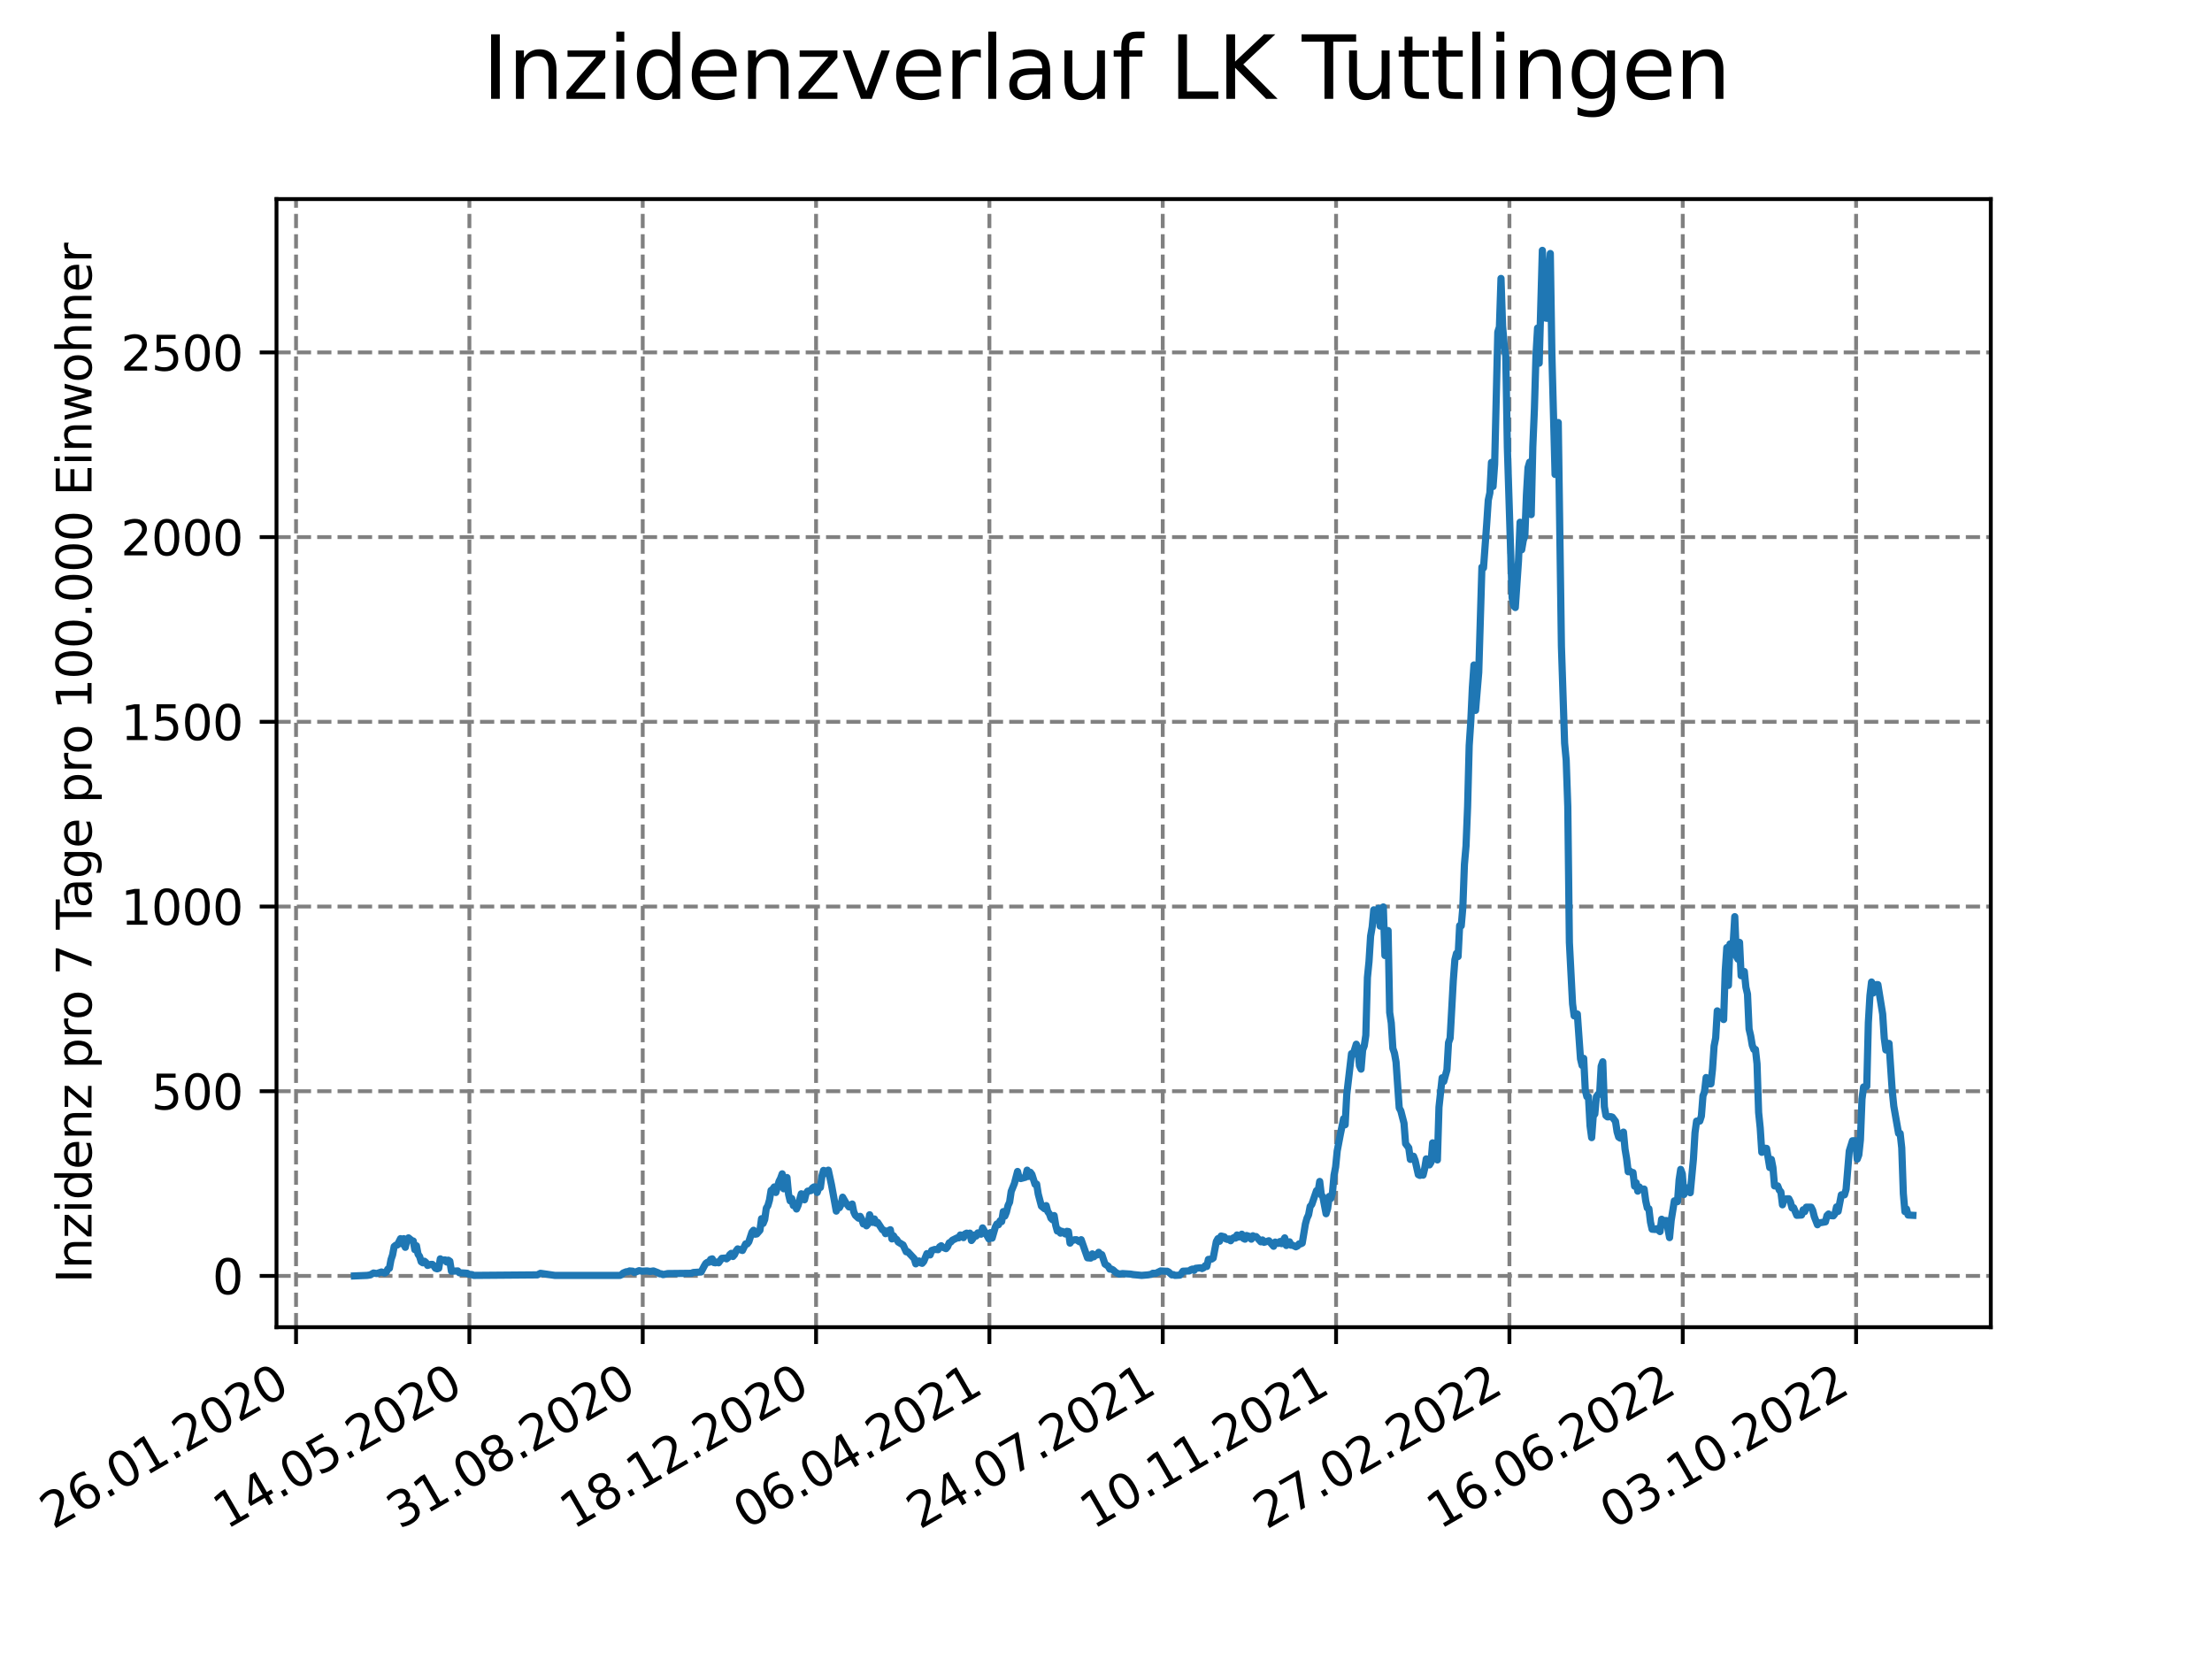 <?xml version="1.0" encoding="utf-8" standalone="no"?>
<!DOCTYPE svg PUBLIC "-//W3C//DTD SVG 1.1//EN"
  "http://www.w3.org/Graphics/SVG/1.1/DTD/svg11.dtd">
<svg xmlns:xlink="http://www.w3.org/1999/xlink" width="460.8pt" height="345.6pt" viewBox="0 0 460.8 345.6" xmlns="http://www.w3.org/2000/svg" version="1.1">
 <defs>
  <style type="text/css">*{stroke-linejoin: round; stroke-linecap: butt}</style>
 </defs>
 <g id="figure_1">
  <g id="patch_1">
   <path d="M 0 345.6 
L 460.8 345.6 
L 460.8 0 
L 0 0 
z
" style="fill: #ffffff"/>
  </g>
  <g id="axes_1">
   <g id="patch_2">
    <path d="M 57.6 276.48 
L 414.72 276.48 
L 414.72 41.472 
L 57.6 41.472 
z
" style="fill: #ffffff"/>
   </g>
   <g id="matplotlib.axis_1">
    <g id="xtick_1">
     <g id="line2d_1">
      <path d="M 61.672 276.48 
L 61.672 41.472 
" clip-path="url(#p10ab2c1f6d)" style="fill: none; stroke-dasharray: 2.96,1.28; stroke-dashoffset: 0; stroke: #808080; stroke-width: 0.8"/>
     </g>
     <g id="line2d_2">
      <defs>
       <path id="m0f727d45f8" d="M 0 0 
L 0 3.5 
" style="stroke: #000000; stroke-width: 0.8"/>
      </defs>
      <g>
       <use xlink:href="#m0f727d45f8" x="61.672" y="276.48" style="stroke: #000000; stroke-width: 0.8"/>
      </g>
     </g>
     <g id="text_1">
      <!-- 26.01.2020 -->
      <g transform="translate(11.047 318.689) rotate(-30) scale(0.1 -0.1)">
       <defs>
        <path id="DejaVuSans-32" d="M 1228 531 
L 3431 531 
L 3431 0 
L 469 0 
L 469 531 
Q 828 903 1448 1529 
Q 2069 2156 2228 2338 
Q 2531 2678 2651 2914 
Q 2772 3150 2772 3378 
Q 2772 3750 2511 3984 
Q 2250 4219 1831 4219 
Q 1534 4219 1204 4116 
Q 875 4013 500 3803 
L 500 4441 
Q 881 4594 1212 4672 
Q 1544 4750 1819 4750 
Q 2544 4750 2975 4387 
Q 3406 4025 3406 3419 
Q 3406 3131 3298 2873 
Q 3191 2616 2906 2266 
Q 2828 2175 2409 1742 
Q 1991 1309 1228 531 
z
" transform="scale(0.016)"/>
        <path id="DejaVuSans-36" d="M 2113 2584 
Q 1688 2584 1439 2293 
Q 1191 2003 1191 1497 
Q 1191 994 1439 701 
Q 1688 409 2113 409 
Q 2538 409 2786 701 
Q 3034 994 3034 1497 
Q 3034 2003 2786 2293 
Q 2538 2584 2113 2584 
z
M 3366 4563 
L 3366 3988 
Q 3128 4100 2886 4159 
Q 2644 4219 2406 4219 
Q 1781 4219 1451 3797 
Q 1122 3375 1075 2522 
Q 1259 2794 1537 2939 
Q 1816 3084 2150 3084 
Q 2853 3084 3261 2657 
Q 3669 2231 3669 1497 
Q 3669 778 3244 343 
Q 2819 -91 2113 -91 
Q 1303 -91 875 529 
Q 447 1150 447 2328 
Q 447 3434 972 4092 
Q 1497 4750 2381 4750 
Q 2619 4750 2861 4703 
Q 3103 4656 3366 4563 
z
" transform="scale(0.016)"/>
        <path id="DejaVuSans-2e" d="M 684 794 
L 1344 794 
L 1344 0 
L 684 0 
L 684 794 
z
" transform="scale(0.016)"/>
        <path id="DejaVuSans-30" d="M 2034 4250 
Q 1547 4250 1301 3770 
Q 1056 3291 1056 2328 
Q 1056 1369 1301 889 
Q 1547 409 2034 409 
Q 2525 409 2770 889 
Q 3016 1369 3016 2328 
Q 3016 3291 2770 3770 
Q 2525 4250 2034 4250 
z
M 2034 4750 
Q 2819 4750 3233 4129 
Q 3647 3509 3647 2328 
Q 3647 1150 3233 529 
Q 2819 -91 2034 -91 
Q 1250 -91 836 529 
Q 422 1150 422 2328 
Q 422 3509 836 4129 
Q 1250 4750 2034 4750 
z
" transform="scale(0.016)"/>
        <path id="DejaVuSans-31" d="M 794 531 
L 1825 531 
L 1825 4091 
L 703 3866 
L 703 4441 
L 1819 4666 
L 2450 4666 
L 2450 531 
L 3481 531 
L 3481 0 
L 794 0 
L 794 531 
z
" transform="scale(0.016)"/>
       </defs>
       <use xlink:href="#DejaVuSans-32"/>
       <use xlink:href="#DejaVuSans-36" x="63.623"/>
       <use xlink:href="#DejaVuSans-2e" x="127.246"/>
       <use xlink:href="#DejaVuSans-30" x="159.033"/>
       <use xlink:href="#DejaVuSans-31" x="222.656"/>
       <use xlink:href="#DejaVuSans-2e" x="286.279"/>
       <use xlink:href="#DejaVuSans-32" x="318.066"/>
       <use xlink:href="#DejaVuSans-30" x="381.689"/>
       <use xlink:href="#DejaVuSans-32" x="445.312"/>
       <use xlink:href="#DejaVuSans-30" x="508.936"/>
      </g>
     </g>
    </g>
    <g id="xtick_2">
     <g id="line2d_3">
      <path d="M 97.782 276.48 
L 97.782 41.472 
" clip-path="url(#p10ab2c1f6d)" style="fill: none; stroke-dasharray: 2.96,1.28; stroke-dashoffset: 0; stroke: #808080; stroke-width: 0.8"/>
     </g>
     <g id="line2d_4">
      <g>
       <use xlink:href="#m0f727d45f8" x="97.782" y="276.48" style="stroke: #000000; stroke-width: 0.8"/>
      </g>
     </g>
     <g id="text_2">
      <!-- 14.05.2020 -->
      <g transform="translate(47.156 318.689) rotate(-30) scale(0.1 -0.1)">
       <defs>
        <path id="DejaVuSans-34" d="M 2419 4116 
L 825 1625 
L 2419 1625 
L 2419 4116 
z
M 2253 4666 
L 3047 4666 
L 3047 1625 
L 3713 1625 
L 3713 1100 
L 3047 1100 
L 3047 0 
L 2419 0 
L 2419 1100 
L 313 1100 
L 313 1709 
L 2253 4666 
z
" transform="scale(0.016)"/>
        <path id="DejaVuSans-35" d="M 691 4666 
L 3169 4666 
L 3169 4134 
L 1269 4134 
L 1269 2991 
Q 1406 3038 1543 3061 
Q 1681 3084 1819 3084 
Q 2600 3084 3056 2656 
Q 3513 2228 3513 1497 
Q 3513 744 3044 326 
Q 2575 -91 1722 -91 
Q 1428 -91 1123 -41 
Q 819 9 494 109 
L 494 744 
Q 775 591 1075 516 
Q 1375 441 1709 441 
Q 2250 441 2565 725 
Q 2881 1009 2881 1497 
Q 2881 1984 2565 2268 
Q 2250 2553 1709 2553 
Q 1456 2553 1204 2497 
Q 953 2441 691 2322 
L 691 4666 
z
" transform="scale(0.016)"/>
       </defs>
       <use xlink:href="#DejaVuSans-31"/>
       <use xlink:href="#DejaVuSans-34" x="63.623"/>
       <use xlink:href="#DejaVuSans-2e" x="127.246"/>
       <use xlink:href="#DejaVuSans-30" x="159.033"/>
       <use xlink:href="#DejaVuSans-35" x="222.656"/>
       <use xlink:href="#DejaVuSans-2e" x="286.279"/>
       <use xlink:href="#DejaVuSans-32" x="318.066"/>
       <use xlink:href="#DejaVuSans-30" x="381.689"/>
       <use xlink:href="#DejaVuSans-32" x="445.312"/>
       <use xlink:href="#DejaVuSans-30" x="508.936"/>
      </g>
     </g>
    </g>
    <g id="xtick_3">
     <g id="line2d_5">
      <path d="M 133.891 276.48 
L 133.891 41.472 
" clip-path="url(#p10ab2c1f6d)" style="fill: none; stroke-dasharray: 2.96,1.28; stroke-dashoffset: 0; stroke: #808080; stroke-width: 0.8"/>
     </g>
     <g id="line2d_6">
      <g>
       <use xlink:href="#m0f727d45f8" x="133.891" y="276.48" style="stroke: #000000; stroke-width: 0.8"/>
      </g>
     </g>
     <g id="text_3">
      <!-- 31.08.2020 -->
      <g transform="translate(83.266 318.689) rotate(-30) scale(0.1 -0.1)">
       <defs>
        <path id="DejaVuSans-33" d="M 2597 2516 
Q 3050 2419 3304 2112 
Q 3559 1806 3559 1356 
Q 3559 666 3084 287 
Q 2609 -91 1734 -91 
Q 1441 -91 1130 -33 
Q 819 25 488 141 
L 488 750 
Q 750 597 1062 519 
Q 1375 441 1716 441 
Q 2309 441 2620 675 
Q 2931 909 2931 1356 
Q 2931 1769 2642 2001 
Q 2353 2234 1838 2234 
L 1294 2234 
L 1294 2753 
L 1863 2753 
Q 2328 2753 2575 2939 
Q 2822 3125 2822 3475 
Q 2822 3834 2567 4026 
Q 2313 4219 1838 4219 
Q 1578 4219 1281 4162 
Q 984 4106 628 3988 
L 628 4550 
Q 988 4650 1302 4700 
Q 1616 4750 1894 4750 
Q 2613 4750 3031 4423 
Q 3450 4097 3450 3541 
Q 3450 3153 3228 2886 
Q 3006 2619 2597 2516 
z
" transform="scale(0.016)"/>
        <path id="DejaVuSans-38" d="M 2034 2216 
Q 1584 2216 1326 1975 
Q 1069 1734 1069 1313 
Q 1069 891 1326 650 
Q 1584 409 2034 409 
Q 2484 409 2743 651 
Q 3003 894 3003 1313 
Q 3003 1734 2745 1975 
Q 2488 2216 2034 2216 
z
M 1403 2484 
Q 997 2584 770 2862 
Q 544 3141 544 3541 
Q 544 4100 942 4425 
Q 1341 4750 2034 4750 
Q 2731 4750 3128 4425 
Q 3525 4100 3525 3541 
Q 3525 3141 3298 2862 
Q 3072 2584 2669 2484 
Q 3125 2378 3379 2068 
Q 3634 1759 3634 1313 
Q 3634 634 3220 271 
Q 2806 -91 2034 -91 
Q 1263 -91 848 271 
Q 434 634 434 1313 
Q 434 1759 690 2068 
Q 947 2378 1403 2484 
z
M 1172 3481 
Q 1172 3119 1398 2916 
Q 1625 2713 2034 2713 
Q 2441 2713 2670 2916 
Q 2900 3119 2900 3481 
Q 2900 3844 2670 4047 
Q 2441 4250 2034 4250 
Q 1625 4250 1398 4047 
Q 1172 3844 1172 3481 
z
" transform="scale(0.016)"/>
       </defs>
       <use xlink:href="#DejaVuSans-33"/>
       <use xlink:href="#DejaVuSans-31" x="63.623"/>
       <use xlink:href="#DejaVuSans-2e" x="127.246"/>
       <use xlink:href="#DejaVuSans-30" x="159.033"/>
       <use xlink:href="#DejaVuSans-38" x="222.656"/>
       <use xlink:href="#DejaVuSans-2e" x="286.279"/>
       <use xlink:href="#DejaVuSans-32" x="318.066"/>
       <use xlink:href="#DejaVuSans-30" x="381.689"/>
       <use xlink:href="#DejaVuSans-32" x="445.312"/>
       <use xlink:href="#DejaVuSans-30" x="508.936"/>
      </g>
     </g>
    </g>
    <g id="xtick_4">
     <g id="line2d_7">
      <path d="M 170.001 276.48 
L 170.001 41.472 
" clip-path="url(#p10ab2c1f6d)" style="fill: none; stroke-dasharray: 2.96,1.28; stroke-dashoffset: 0; stroke: #808080; stroke-width: 0.8"/>
     </g>
     <g id="line2d_8">
      <g>
       <use xlink:href="#m0f727d45f8" x="170.001" y="276.48" style="stroke: #000000; stroke-width: 0.8"/>
      </g>
     </g>
     <g id="text_4">
      <!-- 18.12.2020 -->
      <g transform="translate(119.375 318.689) rotate(-30) scale(0.1 -0.1)">
       <use xlink:href="#DejaVuSans-31"/>
       <use xlink:href="#DejaVuSans-38" x="63.623"/>
       <use xlink:href="#DejaVuSans-2e" x="127.246"/>
       <use xlink:href="#DejaVuSans-31" x="159.033"/>
       <use xlink:href="#DejaVuSans-32" x="222.656"/>
       <use xlink:href="#DejaVuSans-2e" x="286.279"/>
       <use xlink:href="#DejaVuSans-32" x="318.066"/>
       <use xlink:href="#DejaVuSans-30" x="381.689"/>
       <use xlink:href="#DejaVuSans-32" x="445.312"/>
       <use xlink:href="#DejaVuSans-30" x="508.936"/>
      </g>
     </g>
    </g>
    <g id="xtick_5">
     <g id="line2d_9">
      <path d="M 206.11 276.48 
L 206.11 41.472 
" clip-path="url(#p10ab2c1f6d)" style="fill: none; stroke-dasharray: 2.96,1.28; stroke-dashoffset: 0; stroke: #808080; stroke-width: 0.8"/>
     </g>
     <g id="line2d_10">
      <g>
       <use xlink:href="#m0f727d45f8" x="206.11" y="276.48" style="stroke: #000000; stroke-width: 0.8"/>
      </g>
     </g>
     <g id="text_5">
      <!-- 06.04.2021 -->
      <g transform="translate(155.485 318.689) rotate(-30) scale(0.1 -0.1)">
       <use xlink:href="#DejaVuSans-30"/>
       <use xlink:href="#DejaVuSans-36" x="63.623"/>
       <use xlink:href="#DejaVuSans-2e" x="127.246"/>
       <use xlink:href="#DejaVuSans-30" x="159.033"/>
       <use xlink:href="#DejaVuSans-34" x="222.656"/>
       <use xlink:href="#DejaVuSans-2e" x="286.279"/>
       <use xlink:href="#DejaVuSans-32" x="318.066"/>
       <use xlink:href="#DejaVuSans-30" x="381.689"/>
       <use xlink:href="#DejaVuSans-32" x="445.312"/>
       <use xlink:href="#DejaVuSans-31" x="508.936"/>
      </g>
     </g>
    </g>
    <g id="xtick_6">
     <g id="line2d_11">
      <path d="M 242.22 276.48 
L 242.22 41.472 
" clip-path="url(#p10ab2c1f6d)" style="fill: none; stroke-dasharray: 2.96,1.28; stroke-dashoffset: 0; stroke: #808080; stroke-width: 0.8"/>
     </g>
     <g id="line2d_12">
      <g>
       <use xlink:href="#m0f727d45f8" x="242.22" y="276.48" style="stroke: #000000; stroke-width: 0.8"/>
      </g>
     </g>
     <g id="text_6">
      <!-- 24.07.2021 -->
      <g transform="translate(191.594 318.689) rotate(-30) scale(0.1 -0.1)">
       <defs>
        <path id="DejaVuSans-37" d="M 525 4666 
L 3525 4666 
L 3525 4397 
L 1831 0 
L 1172 0 
L 2766 4134 
L 525 4134 
L 525 4666 
z
" transform="scale(0.016)"/>
       </defs>
       <use xlink:href="#DejaVuSans-32"/>
       <use xlink:href="#DejaVuSans-34" x="63.623"/>
       <use xlink:href="#DejaVuSans-2e" x="127.246"/>
       <use xlink:href="#DejaVuSans-30" x="159.033"/>
       <use xlink:href="#DejaVuSans-37" x="222.656"/>
       <use xlink:href="#DejaVuSans-2e" x="286.279"/>
       <use xlink:href="#DejaVuSans-32" x="318.066"/>
       <use xlink:href="#DejaVuSans-30" x="381.689"/>
       <use xlink:href="#DejaVuSans-32" x="445.312"/>
       <use xlink:href="#DejaVuSans-31" x="508.936"/>
      </g>
     </g>
    </g>
    <g id="xtick_7">
     <g id="line2d_13">
      <path d="M 278.329 276.48 
L 278.329 41.472 
" clip-path="url(#p10ab2c1f6d)" style="fill: none; stroke-dasharray: 2.96,1.28; stroke-dashoffset: 0; stroke: #808080; stroke-width: 0.8"/>
     </g>
     <g id="line2d_14">
      <g>
       <use xlink:href="#m0f727d45f8" x="278.329" y="276.48" style="stroke: #000000; stroke-width: 0.8"/>
      </g>
     </g>
     <g id="text_7">
      <!-- 10.11.2021 -->
      <g transform="translate(227.704 318.689) rotate(-30) scale(0.1 -0.1)">
       <use xlink:href="#DejaVuSans-31"/>
       <use xlink:href="#DejaVuSans-30" x="63.623"/>
       <use xlink:href="#DejaVuSans-2e" x="127.246"/>
       <use xlink:href="#DejaVuSans-31" x="159.033"/>
       <use xlink:href="#DejaVuSans-31" x="222.656"/>
       <use xlink:href="#DejaVuSans-2e" x="286.279"/>
       <use xlink:href="#DejaVuSans-32" x="318.066"/>
       <use xlink:href="#DejaVuSans-30" x="381.689"/>
       <use xlink:href="#DejaVuSans-32" x="445.312"/>
       <use xlink:href="#DejaVuSans-31" x="508.936"/>
      </g>
     </g>
    </g>
    <g id="xtick_8">
     <g id="line2d_15">
      <path d="M 314.439 276.48 
L 314.439 41.472 
" clip-path="url(#p10ab2c1f6d)" style="fill: none; stroke-dasharray: 2.96,1.28; stroke-dashoffset: 0; stroke: #808080; stroke-width: 0.8"/>
     </g>
     <g id="line2d_16">
      <g>
       <use xlink:href="#m0f727d45f8" x="314.439" y="276.48" style="stroke: #000000; stroke-width: 0.8"/>
      </g>
     </g>
     <g id="text_8">
      <!-- 27.02.2022 -->
      <g transform="translate(263.814 318.689) rotate(-30) scale(0.1 -0.1)">
       <use xlink:href="#DejaVuSans-32"/>
       <use xlink:href="#DejaVuSans-37" x="63.623"/>
       <use xlink:href="#DejaVuSans-2e" x="127.246"/>
       <use xlink:href="#DejaVuSans-30" x="159.033"/>
       <use xlink:href="#DejaVuSans-32" x="222.656"/>
       <use xlink:href="#DejaVuSans-2e" x="286.279"/>
       <use xlink:href="#DejaVuSans-32" x="318.066"/>
       <use xlink:href="#DejaVuSans-30" x="381.689"/>
       <use xlink:href="#DejaVuSans-32" x="445.312"/>
       <use xlink:href="#DejaVuSans-32" x="508.936"/>
      </g>
     </g>
    </g>
    <g id="xtick_9">
     <g id="line2d_17">
      <path d="M 350.548 276.48 
L 350.548 41.472 
" clip-path="url(#p10ab2c1f6d)" style="fill: none; stroke-dasharray: 2.96,1.28; stroke-dashoffset: 0; stroke: #808080; stroke-width: 0.8"/>
     </g>
     <g id="line2d_18">
      <g>
       <use xlink:href="#m0f727d45f8" x="350.548" y="276.48" style="stroke: #000000; stroke-width: 0.8"/>
      </g>
     </g>
     <g id="text_9">
      <!-- 16.06.2022 -->
      <g transform="translate(299.923 318.689) rotate(-30) scale(0.1 -0.1)">
       <use xlink:href="#DejaVuSans-31"/>
       <use xlink:href="#DejaVuSans-36" x="63.623"/>
       <use xlink:href="#DejaVuSans-2e" x="127.246"/>
       <use xlink:href="#DejaVuSans-30" x="159.033"/>
       <use xlink:href="#DejaVuSans-36" x="222.656"/>
       <use xlink:href="#DejaVuSans-2e" x="286.279"/>
       <use xlink:href="#DejaVuSans-32" x="318.066"/>
       <use xlink:href="#DejaVuSans-30" x="381.689"/>
       <use xlink:href="#DejaVuSans-32" x="445.312"/>
       <use xlink:href="#DejaVuSans-32" x="508.936"/>
      </g>
     </g>
    </g>
    <g id="xtick_10">
     <g id="line2d_19">
      <path d="M 386.658 276.48 
L 386.658 41.472 
" clip-path="url(#p10ab2c1f6d)" style="fill: none; stroke-dasharray: 2.96,1.28; stroke-dashoffset: 0; stroke: #808080; stroke-width: 0.8"/>
     </g>
     <g id="line2d_20">
      <g>
       <use xlink:href="#m0f727d45f8" x="386.658" y="276.48" style="stroke: #000000; stroke-width: 0.8"/>
      </g>
     </g>
     <g id="text_10">
      <!-- 03.10.2022 -->
      <g transform="translate(336.033 318.689) rotate(-30) scale(0.1 -0.1)">
       <use xlink:href="#DejaVuSans-30"/>
       <use xlink:href="#DejaVuSans-33" x="63.623"/>
       <use xlink:href="#DejaVuSans-2e" x="127.246"/>
       <use xlink:href="#DejaVuSans-31" x="159.033"/>
       <use xlink:href="#DejaVuSans-30" x="222.656"/>
       <use xlink:href="#DejaVuSans-2e" x="286.279"/>
       <use xlink:href="#DejaVuSans-32" x="318.066"/>
       <use xlink:href="#DejaVuSans-30" x="381.689"/>
       <use xlink:href="#DejaVuSans-32" x="445.312"/>
       <use xlink:href="#DejaVuSans-32" x="508.936"/>
      </g>
     </g>
    </g>
   </g>
   <g id="matplotlib.axis_2">
    <g id="ytick_1">
     <g id="line2d_21">
      <path d="M 57.6 265.798 
L 414.72 265.798 
" clip-path="url(#p10ab2c1f6d)" style="fill: none; stroke-dasharray: 2.96,1.28; stroke-dashoffset: 0; stroke: #808080; stroke-width: 0.8"/>
     </g>
     <g id="line2d_22">
      <defs>
       <path id="mab1fd9171f" d="M 0 0 
L -3.5 0 
" style="stroke: #000000; stroke-width: 0.8"/>
      </defs>
      <g>
       <use xlink:href="#mab1fd9171f" x="57.6" y="265.798" style="stroke: #000000; stroke-width: 0.8"/>
      </g>
     </g>
     <g id="text_11">
      <!-- 0 -->
      <g transform="translate(44.237 269.597) scale(0.1 -0.1)">
       <use xlink:href="#DejaVuSans-30"/>
      </g>
     </g>
    </g>
    <g id="ytick_2">
     <g id="line2d_23">
      <path d="M 57.6 227.321 
L 414.72 227.321 
" clip-path="url(#p10ab2c1f6d)" style="fill: none; stroke-dasharray: 2.96,1.28; stroke-dashoffset: 0; stroke: #808080; stroke-width: 0.8"/>
     </g>
     <g id="line2d_24">
      <g>
       <use xlink:href="#mab1fd9171f" x="57.6" y="227.321" style="stroke: #000000; stroke-width: 0.8"/>
      </g>
     </g>
     <g id="text_12">
      <!-- 500 -->
      <g transform="translate(31.512 231.12) scale(0.1 -0.1)">
       <use xlink:href="#DejaVuSans-35"/>
       <use xlink:href="#DejaVuSans-30" x="63.623"/>
       <use xlink:href="#DejaVuSans-30" x="127.246"/>
      </g>
     </g>
    </g>
    <g id="ytick_3">
     <g id="line2d_25">
      <path d="M 57.6 188.843 
L 414.72 188.843 
" clip-path="url(#p10ab2c1f6d)" style="fill: none; stroke-dasharray: 2.96,1.28; stroke-dashoffset: 0; stroke: #808080; stroke-width: 0.8"/>
     </g>
     <g id="line2d_26">
      <g>
       <use xlink:href="#mab1fd9171f" x="57.6" y="188.843" style="stroke: #000000; stroke-width: 0.8"/>
      </g>
     </g>
     <g id="text_13">
      <!-- 1000 -->
      <g transform="translate(25.15 192.643) scale(0.1 -0.1)">
       <use xlink:href="#DejaVuSans-31"/>
       <use xlink:href="#DejaVuSans-30" x="63.623"/>
       <use xlink:href="#DejaVuSans-30" x="127.246"/>
       <use xlink:href="#DejaVuSans-30" x="190.869"/>
      </g>
     </g>
    </g>
    <g id="ytick_4">
     <g id="line2d_27">
      <path d="M 57.6 150.366 
L 414.72 150.366 
" clip-path="url(#p10ab2c1f6d)" style="fill: none; stroke-dasharray: 2.96,1.28; stroke-dashoffset: 0; stroke: #808080; stroke-width: 0.8"/>
     </g>
     <g id="line2d_28">
      <g>
       <use xlink:href="#mab1fd9171f" x="57.6" y="150.366" style="stroke: #000000; stroke-width: 0.8"/>
      </g>
     </g>
     <g id="text_14">
      <!-- 1500 -->
      <g transform="translate(25.15 154.166) scale(0.1 -0.1)">
       <use xlink:href="#DejaVuSans-31"/>
       <use xlink:href="#DejaVuSans-35" x="63.623"/>
       <use xlink:href="#DejaVuSans-30" x="127.246"/>
       <use xlink:href="#DejaVuSans-30" x="190.869"/>
      </g>
     </g>
    </g>
    <g id="ytick_5">
     <g id="line2d_29">
      <path d="M 57.6 111.889 
L 414.72 111.889 
" clip-path="url(#p10ab2c1f6d)" style="fill: none; stroke-dasharray: 2.96,1.28; stroke-dashoffset: 0; stroke: #808080; stroke-width: 0.8"/>
     </g>
     <g id="line2d_30">
      <g>
       <use xlink:href="#mab1fd9171f" x="57.6" y="111.889" style="stroke: #000000; stroke-width: 0.8"/>
      </g>
     </g>
     <g id="text_15">
      <!-- 2000 -->
      <g transform="translate(25.15 115.688) scale(0.1 -0.1)">
       <use xlink:href="#DejaVuSans-32"/>
       <use xlink:href="#DejaVuSans-30" x="63.623"/>
       <use xlink:href="#DejaVuSans-30" x="127.246"/>
       <use xlink:href="#DejaVuSans-30" x="190.869"/>
      </g>
     </g>
    </g>
    <g id="ytick_6">
     <g id="line2d_31">
      <path d="M 57.6 73.412 
L 414.72 73.412 
" clip-path="url(#p10ab2c1f6d)" style="fill: none; stroke-dasharray: 2.96,1.28; stroke-dashoffset: 0; stroke: #808080; stroke-width: 0.8"/>
     </g>
     <g id="line2d_32">
      <g>
       <use xlink:href="#mab1fd9171f" x="57.6" y="73.412" style="stroke: #000000; stroke-width: 0.8"/>
      </g>
     </g>
     <g id="text_16">
      <!-- 2500 -->
      <g transform="translate(25.15 77.211) scale(0.1 -0.1)">
       <use xlink:href="#DejaVuSans-32"/>
       <use xlink:href="#DejaVuSans-35" x="63.623"/>
       <use xlink:href="#DejaVuSans-30" x="127.246"/>
       <use xlink:href="#DejaVuSans-30" x="190.869"/>
      </g>
     </g>
    </g>
    <g id="text_17">
     <!-- Inzidenz pro 7 Tage pro 100.000 Einwohner -->
     <g transform="translate(19.07 267.301) rotate(-90) scale(0.1 -0.1)">
      <defs>
       <path id="DejaVuSans-49" d="M 628 4666 
L 1259 4666 
L 1259 0 
L 628 0 
L 628 4666 
z
" transform="scale(0.016)"/>
       <path id="DejaVuSans-6e" d="M 3513 2113 
L 3513 0 
L 2938 0 
L 2938 2094 
Q 2938 2591 2744 2837 
Q 2550 3084 2163 3084 
Q 1697 3084 1428 2787 
Q 1159 2491 1159 1978 
L 1159 0 
L 581 0 
L 581 3500 
L 1159 3500 
L 1159 2956 
Q 1366 3272 1645 3428 
Q 1925 3584 2291 3584 
Q 2894 3584 3203 3211 
Q 3513 2838 3513 2113 
z
" transform="scale(0.016)"/>
       <path id="DejaVuSans-7a" d="M 353 3500 
L 3084 3500 
L 3084 2975 
L 922 459 
L 3084 459 
L 3084 0 
L 275 0 
L 275 525 
L 2438 3041 
L 353 3041 
L 353 3500 
z
" transform="scale(0.016)"/>
       <path id="DejaVuSans-69" d="M 603 3500 
L 1178 3500 
L 1178 0 
L 603 0 
L 603 3500 
z
M 603 4863 
L 1178 4863 
L 1178 4134 
L 603 4134 
L 603 4863 
z
" transform="scale(0.016)"/>
       <path id="DejaVuSans-64" d="M 2906 2969 
L 2906 4863 
L 3481 4863 
L 3481 0 
L 2906 0 
L 2906 525 
Q 2725 213 2448 61 
Q 2172 -91 1784 -91 
Q 1150 -91 751 415 
Q 353 922 353 1747 
Q 353 2572 751 3078 
Q 1150 3584 1784 3584 
Q 2172 3584 2448 3432 
Q 2725 3281 2906 2969 
z
M 947 1747 
Q 947 1113 1208 752 
Q 1469 391 1925 391 
Q 2381 391 2643 752 
Q 2906 1113 2906 1747 
Q 2906 2381 2643 2742 
Q 2381 3103 1925 3103 
Q 1469 3103 1208 2742 
Q 947 2381 947 1747 
z
" transform="scale(0.016)"/>
       <path id="DejaVuSans-65" d="M 3597 1894 
L 3597 1613 
L 953 1613 
Q 991 1019 1311 708 
Q 1631 397 2203 397 
Q 2534 397 2845 478 
Q 3156 559 3463 722 
L 3463 178 
Q 3153 47 2828 -22 
Q 2503 -91 2169 -91 
Q 1331 -91 842 396 
Q 353 884 353 1716 
Q 353 2575 817 3079 
Q 1281 3584 2069 3584 
Q 2775 3584 3186 3129 
Q 3597 2675 3597 1894 
z
M 3022 2063 
Q 3016 2534 2758 2815 
Q 2500 3097 2075 3097 
Q 1594 3097 1305 2825 
Q 1016 2553 972 2059 
L 3022 2063 
z
" transform="scale(0.016)"/>
       <path id="DejaVuSans-20" transform="scale(0.016)"/>
       <path id="DejaVuSans-70" d="M 1159 525 
L 1159 -1331 
L 581 -1331 
L 581 3500 
L 1159 3500 
L 1159 2969 
Q 1341 3281 1617 3432 
Q 1894 3584 2278 3584 
Q 2916 3584 3314 3078 
Q 3713 2572 3713 1747 
Q 3713 922 3314 415 
Q 2916 -91 2278 -91 
Q 1894 -91 1617 61 
Q 1341 213 1159 525 
z
M 3116 1747 
Q 3116 2381 2855 2742 
Q 2594 3103 2138 3103 
Q 1681 3103 1420 2742 
Q 1159 2381 1159 1747 
Q 1159 1113 1420 752 
Q 1681 391 2138 391 
Q 2594 391 2855 752 
Q 3116 1113 3116 1747 
z
" transform="scale(0.016)"/>
       <path id="DejaVuSans-72" d="M 2631 2963 
Q 2534 3019 2420 3045 
Q 2306 3072 2169 3072 
Q 1681 3072 1420 2755 
Q 1159 2438 1159 1844 
L 1159 0 
L 581 0 
L 581 3500 
L 1159 3500 
L 1159 2956 
Q 1341 3275 1631 3429 
Q 1922 3584 2338 3584 
Q 2397 3584 2469 3576 
Q 2541 3569 2628 3553 
L 2631 2963 
z
" transform="scale(0.016)"/>
       <path id="DejaVuSans-6f" d="M 1959 3097 
Q 1497 3097 1228 2736 
Q 959 2375 959 1747 
Q 959 1119 1226 758 
Q 1494 397 1959 397 
Q 2419 397 2687 759 
Q 2956 1122 2956 1747 
Q 2956 2369 2687 2733 
Q 2419 3097 1959 3097 
z
M 1959 3584 
Q 2709 3584 3137 3096 
Q 3566 2609 3566 1747 
Q 3566 888 3137 398 
Q 2709 -91 1959 -91 
Q 1206 -91 779 398 
Q 353 888 353 1747 
Q 353 2609 779 3096 
Q 1206 3584 1959 3584 
z
" transform="scale(0.016)"/>
       <path id="DejaVuSans-54" d="M -19 4666 
L 3928 4666 
L 3928 4134 
L 2272 4134 
L 2272 0 
L 1638 0 
L 1638 4134 
L -19 4134 
L -19 4666 
z
" transform="scale(0.016)"/>
       <path id="DejaVuSans-61" d="M 2194 1759 
Q 1497 1759 1228 1600 
Q 959 1441 959 1056 
Q 959 750 1161 570 
Q 1363 391 1709 391 
Q 2188 391 2477 730 
Q 2766 1069 2766 1631 
L 2766 1759 
L 2194 1759 
z
M 3341 1997 
L 3341 0 
L 2766 0 
L 2766 531 
Q 2569 213 2275 61 
Q 1981 -91 1556 -91 
Q 1019 -91 701 211 
Q 384 513 384 1019 
Q 384 1609 779 1909 
Q 1175 2209 1959 2209 
L 2766 2209 
L 2766 2266 
Q 2766 2663 2505 2880 
Q 2244 3097 1772 3097 
Q 1472 3097 1187 3025 
Q 903 2953 641 2809 
L 641 3341 
Q 956 3463 1253 3523 
Q 1550 3584 1831 3584 
Q 2591 3584 2966 3190 
Q 3341 2797 3341 1997 
z
" transform="scale(0.016)"/>
       <path id="DejaVuSans-67" d="M 2906 1791 
Q 2906 2416 2648 2759 
Q 2391 3103 1925 3103 
Q 1463 3103 1205 2759 
Q 947 2416 947 1791 
Q 947 1169 1205 825 
Q 1463 481 1925 481 
Q 2391 481 2648 825 
Q 2906 1169 2906 1791 
z
M 3481 434 
Q 3481 -459 3084 -895 
Q 2688 -1331 1869 -1331 
Q 1566 -1331 1297 -1286 
Q 1028 -1241 775 -1147 
L 775 -588 
Q 1028 -725 1275 -790 
Q 1522 -856 1778 -856 
Q 2344 -856 2625 -561 
Q 2906 -266 2906 331 
L 2906 616 
Q 2728 306 2450 153 
Q 2172 0 1784 0 
Q 1141 0 747 490 
Q 353 981 353 1791 
Q 353 2603 747 3093 
Q 1141 3584 1784 3584 
Q 2172 3584 2450 3431 
Q 2728 3278 2906 2969 
L 2906 3500 
L 3481 3500 
L 3481 434 
z
" transform="scale(0.016)"/>
       <path id="DejaVuSans-45" d="M 628 4666 
L 3578 4666 
L 3578 4134 
L 1259 4134 
L 1259 2753 
L 3481 2753 
L 3481 2222 
L 1259 2222 
L 1259 531 
L 3634 531 
L 3634 0 
L 628 0 
L 628 4666 
z
" transform="scale(0.016)"/>
       <path id="DejaVuSans-77" d="M 269 3500 
L 844 3500 
L 1563 769 
L 2278 3500 
L 2956 3500 
L 3675 769 
L 4391 3500 
L 4966 3500 
L 4050 0 
L 3372 0 
L 2619 2869 
L 1863 0 
L 1184 0 
L 269 3500 
z
" transform="scale(0.016)"/>
       <path id="DejaVuSans-68" d="M 3513 2113 
L 3513 0 
L 2938 0 
L 2938 2094 
Q 2938 2591 2744 2837 
Q 2550 3084 2163 3084 
Q 1697 3084 1428 2787 
Q 1159 2491 1159 1978 
L 1159 0 
L 581 0 
L 581 4863 
L 1159 4863 
L 1159 2956 
Q 1366 3272 1645 3428 
Q 1925 3584 2291 3584 
Q 2894 3584 3203 3211 
Q 3513 2838 3513 2113 
z
" transform="scale(0.016)"/>
      </defs>
      <use xlink:href="#DejaVuSans-49"/>
      <use xlink:href="#DejaVuSans-6e" x="29.492"/>
      <use xlink:href="#DejaVuSans-7a" x="92.871"/>
      <use xlink:href="#DejaVuSans-69" x="145.361"/>
      <use xlink:href="#DejaVuSans-64" x="173.145"/>
      <use xlink:href="#DejaVuSans-65" x="236.621"/>
      <use xlink:href="#DejaVuSans-6e" x="298.145"/>
      <use xlink:href="#DejaVuSans-7a" x="361.523"/>
      <use xlink:href="#DejaVuSans-20" x="414.014"/>
      <use xlink:href="#DejaVuSans-70" x="445.801"/>
      <use xlink:href="#DejaVuSans-72" x="509.277"/>
      <use xlink:href="#DejaVuSans-6f" x="548.141"/>
      <use xlink:href="#DejaVuSans-20" x="609.322"/>
      <use xlink:href="#DejaVuSans-37" x="641.109"/>
      <use xlink:href="#DejaVuSans-20" x="704.732"/>
      <use xlink:href="#DejaVuSans-54" x="736.52"/>
      <use xlink:href="#DejaVuSans-61" x="781.104"/>
      <use xlink:href="#DejaVuSans-67" x="842.383"/>
      <use xlink:href="#DejaVuSans-65" x="905.859"/>
      <use xlink:href="#DejaVuSans-20" x="967.383"/>
      <use xlink:href="#DejaVuSans-70" x="999.17"/>
      <use xlink:href="#DejaVuSans-72" x="1062.646"/>
      <use xlink:href="#DejaVuSans-6f" x="1101.51"/>
      <use xlink:href="#DejaVuSans-20" x="1162.691"/>
      <use xlink:href="#DejaVuSans-31" x="1194.479"/>
      <use xlink:href="#DejaVuSans-30" x="1258.102"/>
      <use xlink:href="#DejaVuSans-30" x="1321.725"/>
      <use xlink:href="#DejaVuSans-2e" x="1385.348"/>
      <use xlink:href="#DejaVuSans-30" x="1417.135"/>
      <use xlink:href="#DejaVuSans-30" x="1480.758"/>
      <use xlink:href="#DejaVuSans-30" x="1544.381"/>
      <use xlink:href="#DejaVuSans-20" x="1608.004"/>
      <use xlink:href="#DejaVuSans-45" x="1639.791"/>
      <use xlink:href="#DejaVuSans-69" x="1702.975"/>
      <use xlink:href="#DejaVuSans-6e" x="1730.758"/>
      <use xlink:href="#DejaVuSans-77" x="1794.137"/>
      <use xlink:href="#DejaVuSans-6f" x="1875.924"/>
      <use xlink:href="#DejaVuSans-68" x="1937.105"/>
      <use xlink:href="#DejaVuSans-6e" x="2000.484"/>
      <use xlink:href="#DejaVuSans-65" x="2063.863"/>
      <use xlink:href="#DejaVuSans-72" x="2125.387"/>
     </g>
    </g>
   </g>
   <g id="line2d_33">
    <path d="M 73.833 265.798 
L 76.483 265.688 
L 77.146 265.579 
L 77.808 265.196 
L 78.471 265.306 
L 79.133 265.087 
L 79.464 264.978 
L 80.127 265.196 
L 80.458 265.032 
L 80.79 264.376 
L 81.121 264.212 
L 81.452 262.408 
L 81.783 261.424 
L 82.115 259.675 
L 82.446 259.402 
L 82.777 259.347 
L 83.44 258.035 
L 83.771 259.128 
L 84.102 258.035 
L 84.434 259.839 
L 84.765 258.363 
L 85.096 257.871 
L 85.759 258.418 
L 86.09 258.527 
L 86.421 260.331 
L 86.753 259.511 
L 87.084 261.26 
L 87.415 261.752 
L 87.746 262.846 
L 88.078 263.064 
L 88.409 262.736 
L 88.74 263.01 
L 89.072 263.611 
L 89.734 263.392 
L 90.065 263.392 
L 90.397 263.72 
L 90.728 264.212 
L 91.059 264.322 
L 91.391 264.212 
L 91.722 262.244 
L 92.053 262.518 
L 92.716 262.463 
L 93.047 262.9 
L 93.378 262.518 
L 93.71 262.736 
L 94.041 264.814 
L 95.366 264.759 
L 95.697 265.142 
L 96.691 265.196 
L 97.354 265.251 
L 97.685 265.47 
L 98.347 265.524 
L 98.679 265.688 
L 111.93 265.579 
L 112.593 265.251 
L 115.574 265.688 
L 116.237 265.688 
L 129.157 265.688 
L 129.488 265.524 
L 129.819 265.196 
L 130.482 264.923 
L 130.813 264.923 
L 131.144 264.759 
L 131.807 264.814 
L 132.138 265.087 
L 133.132 264.704 
L 133.794 264.814 
L 134.788 264.759 
L 135.451 264.868 
L 136.113 264.759 
L 137.107 265.142 
L 137.439 265.36 
L 137.77 265.36 
L 138.101 265.524 
L 139.095 265.306 
L 144.064 265.251 
L 144.395 265.087 
L 146.052 264.978 
L 146.714 263.72 
L 147.046 263.174 
L 147.377 262.955 
L 147.708 262.955 
L 148.039 262.354 
L 148.371 262.244 
L 148.702 263.01 
L 149.033 263.064 
L 149.365 262.9 
L 149.696 263.064 
L 150.358 262.135 
L 151.021 262.08 
L 151.352 262.244 
L 151.684 261.971 
L 152.015 261.37 
L 152.346 261.096 
L 152.677 261.752 
L 153.009 261.37 
L 153.34 260.604 
L 153.671 260.167 
L 154.665 260.495 
L 155.328 259.128 
L 155.659 259.128 
L 155.99 258.691 
L 156.653 256.668 
L 156.984 256.286 
L 157.315 257.106 
L 157.647 257.051 
L 158.309 256.286 
L 158.64 253.88 
L 158.972 254.864 
L 159.303 254.044 
L 159.634 251.693 
L 159.966 251.147 
L 160.297 249.999 
L 160.628 247.976 
L 160.959 247.757 
L 161.291 247.265 
L 161.622 248.413 
L 162.285 246.117 
L 162.616 245.461 
L 162.947 244.532 
L 163.278 247.648 
L 163.61 246.773 
L 163.941 245.297 
L 164.272 248.796 
L 164.603 250.163 
L 164.935 249.671 
L 165.266 251.147 
L 165.597 250.764 
L 165.929 251.857 
L 166.26 251.092 
L 166.922 248.687 
L 167.585 249.944 
L 167.916 248.632 
L 168.248 248.14 
L 168.91 248.031 
L 169.241 247.484 
L 169.573 247.265 
L 169.904 247.265 
L 170.235 248.413 
L 170.567 247.429 
L 170.898 247.375 
L 171.229 244.969 
L 171.56 243.821 
L 171.892 243.931 
L 172.223 244.477 
L 172.554 243.767 
L 173.217 246.828 
L 174.211 252.295 
L 174.542 251.42 
L 174.873 251.584 
L 175.204 250.928 
L 175.536 249.397 
L 176.198 250.545 
L 176.861 251.42 
L 177.192 251.256 
L 177.523 250.819 
L 177.855 252.459 
L 178.186 253.169 
L 178.849 253.771 
L 179.18 253.388 
L 179.511 253.989 
L 179.842 254.973 
L 180.174 254.755 
L 180.505 255.356 
L 180.836 254.973 
L 181.167 253.06 
L 181.499 254.153 
L 181.83 254.645 
L 182.161 253.935 
L 182.493 254.809 
L 182.824 254.645 
L 183.818 256.176 
L 184.149 256.286 
L 184.48 256.996 
L 184.812 256.504 
L 185.474 256.176 
L 185.805 258.09 
L 186.137 257.434 
L 186.468 257.98 
L 186.799 258.199 
L 187.131 258.746 
L 188.124 259.347 
L 188.787 260.768 
L 189.118 260.768 
L 190.443 262.19 
L 190.775 263.283 
L 191.106 262.846 
L 191.437 262.682 
L 191.768 263.064 
L 192.1 263.174 
L 192.431 262.791 
L 193.094 261.151 
L 193.756 261.424 
L 194.087 260.495 
L 194.75 260.276 
L 195.413 260.331 
L 195.744 259.73 
L 196.075 259.511 
L 196.406 259.839 
L 197.069 260.112 
L 197.4 259.73 
L 197.732 258.91 
L 198.063 258.746 
L 198.394 258.363 
L 199.388 257.871 
L 199.719 257.871 
L 200.05 257.27 
L 200.382 257.324 
L 200.713 257.816 
L 201.044 257.051 
L 201.376 256.887 
L 201.707 257.27 
L 202.038 256.887 
L 202.369 258.418 
L 202.701 257.98 
L 203.032 257.27 
L 203.363 257.488 
L 203.695 256.832 
L 204.357 257.106 
L 204.688 255.794 
L 206.014 258.09 
L 206.345 256.778 
L 206.676 257.926 
L 207.339 255.63 
L 207.67 254.973 
L 208.001 255.138 
L 208.332 254.317 
L 208.664 254.481 
L 208.995 252.404 
L 209.326 253.333 
L 209.658 252.513 
L 209.989 251.147 
L 210.32 250.436 
L 210.651 248.195 
L 211.314 246.555 
L 211.977 244.04 
L 212.308 245.407 
L 212.639 245.516 
L 213.633 245.243 
L 213.964 243.767 
L 214.296 245.079 
L 214.627 244.204 
L 214.958 244.641 
L 215.621 246.719 
L 215.952 246.664 
L 216.283 248.741 
L 216.946 251.256 
L 217.608 251.803 
L 217.94 251.147 
L 218.271 252.404 
L 218.602 252.841 
L 218.933 253.771 
L 219.265 254.099 
L 219.596 253.224 
L 219.927 255.247 
L 220.259 256.45 
L 220.59 256.231 
L 220.921 256.887 
L 221.252 256.504 
L 221.915 257.051 
L 222.246 256.504 
L 222.578 256.559 
L 222.909 258.964 
L 223.24 258.472 
L 223.903 258.254 
L 224.234 258.254 
L 224.896 258.691 
L 225.228 258.254 
L 226.553 262.026 
L 227.215 262.08 
L 227.547 261.206 
L 227.878 261.807 
L 228.209 261.37 
L 228.541 261.424 
L 228.872 260.878 
L 229.203 261.26 
L 229.534 261.37 
L 230.197 263.338 
L 230.86 263.775 
L 231.191 264.376 
L 231.522 264.376 
L 231.853 264.54 
L 232.516 265.142 
L 233.178 265.415 
L 233.841 265.306 
L 235.497 265.415 
L 236.16 265.524 
L 237.816 265.688 
L 239.142 265.579 
L 239.804 265.47 
L 240.135 265.251 
L 240.798 265.251 
L 241.792 264.759 
L 242.786 264.814 
L 243.117 264.814 
L 243.448 264.978 
L 244.111 265.579 
L 244.442 265.524 
L 244.773 265.688 
L 245.767 265.634 
L 246.098 265.306 
L 246.43 264.814 
L 247.755 264.759 
L 248.086 264.486 
L 248.417 264.376 
L 248.749 264.65 
L 249.08 264.212 
L 250.074 264.103 
L 250.405 264.267 
L 250.736 264.103 
L 251.068 263.666 
L 251.399 263.83 
L 251.73 262.354 
L 252.393 262.299 
L 252.724 262.08 
L 253.387 258.636 
L 253.718 258.035 
L 254.049 258.582 
L 254.38 257.488 
L 255.043 257.652 
L 255.374 258.09 
L 255.706 258.199 
L 256.037 258.09 
L 256.368 258.472 
L 256.699 258.035 
L 257.031 257.816 
L 257.362 257.926 
L 257.693 257.27 
L 258.024 257.707 
L 258.356 257.543 
L 258.687 257.106 
L 259.018 257.98 
L 259.35 258.144 
L 259.681 257.379 
L 260.343 257.598 
L 260.675 258.144 
L 261.006 257.434 
L 261.337 257.652 
L 261.669 257.598 
L 262.662 258.691 
L 262.994 258.308 
L 263.325 258.8 
L 264.319 258.472 
L 265.313 259.62 
L 265.644 258.746 
L 266.306 259.019 
L 266.638 258.636 
L 266.969 259.074 
L 267.632 257.871 
L 267.963 259.456 
L 268.294 258.746 
L 268.625 258.691 
L 268.957 259.402 
L 269.288 259.402 
L 269.951 259.73 
L 270.282 259.566 
L 270.613 259.128 
L 270.944 259.128 
L 271.276 258.964 
L 271.938 254.973 
L 272.27 253.771 
L 272.601 253.06 
L 272.932 251.311 
L 273.263 250.928 
L 274.257 248.031 
L 274.588 248.195 
L 274.92 246.117 
L 275.251 248.905 
L 275.582 249.343 
L 276.245 252.841 
L 276.576 251.748 
L 276.907 249.233 
L 277.239 249.671 
L 277.57 248.523 
L 277.901 244.805 
L 278.233 243.11 
L 278.564 239.776 
L 279.226 236.277 
L 279.889 233.052 
L 280.22 234.309 
L 280.552 228.022 
L 281.545 219.494 
L 281.877 219.658 
L 282.539 217.526 
L 282.871 218.291 
L 283.202 222.009 
L 283.533 222.719 
L 283.864 218.728 
L 284.196 217.854 
L 284.527 215.667 
L 284.858 203.64 
L 285.189 200.305 
L 285.521 195.002 
L 285.852 193.089 
L 286.183 189.536 
L 286.515 189.809 
L 286.846 191.668 
L 287.177 189.208 
L 287.508 192.925 
L 287.84 189.809 
L 288.171 188.934 
L 288.502 199.048 
L 288.834 197.189 
L 289.165 193.854 
L 289.496 210.911 
L 289.827 213.098 
L 290.159 218.4 
L 290.49 219.384 
L 290.821 221.243 
L 291.484 230.81 
L 291.815 231.411 
L 292.478 233.981 
L 292.809 238.245 
L 293.471 239.12 
L 293.803 241.525 
L 294.134 241.033 
L 294.465 240.869 
L 294.797 241.744 
L 295.459 244.696 
L 295.79 244.86 
L 296.122 244.751 
L 296.453 244.805 
L 296.784 243.438 
L 297.116 241.416 
L 297.778 242.673 
L 298.109 242.126 
L 298.441 238.081 
L 298.772 238.245 
L 299.103 238.792 
L 299.435 241.634 
L 299.766 230.646 
L 300.428 224.523 
L 300.76 225.289 
L 301.422 222.883 
L 301.753 217.198 
L 302.085 216.268 
L 302.747 204.296 
L 303.079 199.923 
L 303.41 198.611 
L 303.741 199.267 
L 304.072 192.816 
L 304.404 192.87 
L 304.735 189.044 
L 305.066 180.078 
L 305.398 176.251 
L 305.729 168.051 
L 306.06 155.313 
L 306.391 150.338 
L 306.723 143.232 
L 307.054 138.53 
L 307.385 147.988 
L 308.048 140.061 
L 308.71 118.139 
L 309.042 118.303 
L 309.704 109.173 
L 310.035 104.198 
L 310.367 102.668 
L 310.698 96.326 
L 311.029 101.356 
L 311.361 96.709 
L 312.023 69.156 
L 312.354 68.117 
L 312.686 58.004 
L 313.017 67.953 
L 313.348 71.835 
L 313.68 74.185 
L 314.011 93.265 
L 315.005 124.535 
L 315.336 126.23 
L 315.667 126.558 
L 316.33 116.827 
L 316.661 108.791 
L 316.992 114.531 
L 317.324 112.563 
L 317.655 111.633 
L 317.986 103.05 
L 318.317 97.42 
L 318.649 96.271 
L 318.98 107.205 
L 319.311 93.101 
L 319.643 85.228 
L 319.974 73.967 
L 320.305 68.336 
L 320.636 75.662 
L 321.299 52.154 
L 321.63 57.621 
L 321.962 66.259 
L 322.293 66.313 
L 322.624 62.486 
L 322.955 52.81 
L 323.287 73.857 
L 323.949 98.841 
L 324.281 95.178 
L 324.612 88.017 
L 325.274 134.649 
L 325.937 154.821 
L 326.268 158.375 
L 326.599 168.051 
L 326.931 196.314 
L 327.593 209.107 
L 327.925 211.622 
L 328.256 211.184 
L 328.587 211.239 
L 329.25 220.587 
L 329.581 221.954 
L 329.912 220.478 
L 330.244 227.093 
L 330.575 228.459 
L 330.906 228.459 
L 331.237 234.528 
L 331.569 236.988 
L 331.9 232.505 
L 332.231 232.067 
L 332.563 228.459 
L 332.894 227.967 
L 333.225 227.967 
L 333.556 222.118 
L 333.888 221.189 
L 334.219 230.537 
L 334.55 232.395 
L 334.881 232.669 
L 335.544 232.614 
L 335.875 232.724 
L 336.538 233.598 
L 336.869 235.785 
L 337.2 236.878 
L 337.532 237.097 
L 337.863 237.097 
L 338.194 235.84 
L 338.526 239.393 
L 338.857 241.361 
L 339.188 244.095 
L 339.519 243.931 
L 339.851 244.259 
L 340.182 244.259 
L 340.513 247.101 
L 340.845 246.391 
L 341.176 248.14 
L 341.507 247.265 
L 341.838 247.757 
L 342.501 247.703 
L 342.832 250.163 
L 343.163 251.639 
L 343.495 251.803 
L 343.826 254.591 
L 344.157 256.067 
L 344.82 256.122 
L 345.151 255.958 
L 345.814 256.559 
L 346.145 253.989 
L 346.476 254.481 
L 346.808 254.263 
L 347.139 254.263 
L 347.801 257.816 
L 348.133 254.263 
L 348.795 250.163 
L 349.127 250.327 
L 349.458 250.327 
L 349.789 245.789 
L 350.12 243.602 
L 350.452 244.532 
L 350.783 248.851 
L 351.114 247.429 
L 351.777 247.484 
L 352.108 248.468 
L 352.771 241.47 
L 353.102 235.949 
L 353.433 233.544 
L 354.096 233.544 
L 354.427 232.505 
L 354.758 228.295 
L 355.09 227.421 
L 355.421 224.469 
L 355.752 225.781 
L 356.415 225.781 
L 356.746 222.719 
L 357.077 217.908 
L 357.409 216.214 
L 357.74 210.583 
L 358.071 211.294 
L 358.734 211.294 
L 359.065 212.387 
L 359.396 202.273 
L 359.727 197.408 
L 360.059 205.28 
L 360.39 196.642 
L 361.053 196.588 
L 361.384 190.957 
L 361.715 199.212 
L 362.046 199.813 
L 362.378 196.314 
L 362.709 203.257 
L 363.04 202.383 
L 363.372 202.383 
L 363.703 205.663 
L 364.034 207.084 
L 364.365 214.355 
L 364.697 215.776 
L 365.028 217.744 
L 365.359 218.619 
L 365.691 218.619 
L 366.022 221.626 
L 366.353 231.739 
L 366.684 234.965 
L 367.016 240.049 
L 367.347 239.174 
L 368.009 239.229 
L 368.672 243.22 
L 369.003 241.525 
L 369.335 243.22 
L 369.666 247.047 
L 370.328 247.047 
L 370.66 247.921 
L 370.991 248.304 
L 371.322 250.983 
L 371.654 249.835 
L 372.316 249.725 
L 372.647 249.725 
L 372.979 250.381 
L 373.31 251.639 
L 373.641 251.584 
L 374.304 253.169 
L 375.298 253.115 
L 375.629 252.021 
L 375.96 252.404 
L 376.292 251.475 
L 377.285 251.475 
L 377.617 252.131 
L 377.948 253.443 
L 378.61 255.138 
L 378.942 254.755 
L 380.267 254.536 
L 380.598 253.224 
L 380.929 252.896 
L 381.261 253.224 
L 381.923 253.279 
L 382.255 252.841 
L 382.586 251.42 
L 382.917 252.349 
L 383.58 248.905 
L 384.242 248.905 
L 384.574 247.757 
L 385.236 239.776 
L 385.899 237.644 
L 386.561 237.644 
L 386.892 241.47 
L 387.224 240.596 
L 387.555 237.48 
L 387.886 228.951 
L 388.218 226.437 
L 388.88 226.327 
L 389.211 213.043 
L 389.543 207.412 
L 389.874 204.569 
L 390.205 206.865 
L 390.537 205.717 
L 390.868 205.116 
L 391.199 205.116 
L 392.193 211.239 
L 392.524 216.268 
L 392.856 218.728 
L 393.187 217.362 
L 393.518 217.362 
L 394.181 227.147 
L 394.512 230.427 
L 395.506 236.113 
L 395.837 236.113 
L 396.168 239.12 
L 396.5 248.632 
L 396.831 252.404 
L 397.162 251.857 
L 397.493 253.115 
L 398.487 253.169 
L 398.487 253.169 
" clip-path="url(#p10ab2c1f6d)" style="fill: none; stroke: #1f77b4; stroke-width: 1.5; stroke-linecap: square"/>
   </g>
   <g id="patch_3">
    <path d="M 57.6 276.48 
L 57.6 41.472 
" style="fill: none; stroke: #000000; stroke-width: 0.8; stroke-linejoin: miter; stroke-linecap: square"/>
   </g>
   <g id="patch_4">
    <path d="M 414.72 276.48 
L 414.72 41.472 
" style="fill: none; stroke: #000000; stroke-width: 0.8; stroke-linejoin: miter; stroke-linecap: square"/>
   </g>
   <g id="patch_5">
    <path d="M 57.6 276.48 
L 414.72 276.48 
" style="fill: none; stroke: #000000; stroke-width: 0.8; stroke-linejoin: miter; stroke-linecap: square"/>
   </g>
   <g id="patch_6">
    <path d="M 57.6 41.472 
L 414.72 41.472 
" style="fill: none; stroke: #000000; stroke-width: 0.8; stroke-linejoin: miter; stroke-linecap: square"/>
   </g>
  </g>
  <g id="text_18">
   <!-- Inzidenzverlauf LK Tuttlingen -->
   <g transform="translate(100.493 20.589) scale(0.18 -0.18)">
    <defs>
     <path id="DejaVuSans-76" d="M 191 3500 
L 800 3500 
L 1894 563 
L 2988 3500 
L 3597 3500 
L 2284 0 
L 1503 0 
L 191 3500 
z
" transform="scale(0.016)"/>
     <path id="DejaVuSans-6c" d="M 603 4863 
L 1178 4863 
L 1178 0 
L 603 0 
L 603 4863 
z
" transform="scale(0.016)"/>
     <path id="DejaVuSans-75" d="M 544 1381 
L 544 3500 
L 1119 3500 
L 1119 1403 
Q 1119 906 1312 657 
Q 1506 409 1894 409 
Q 2359 409 2629 706 
Q 2900 1003 2900 1516 
L 2900 3500 
L 3475 3500 
L 3475 0 
L 2900 0 
L 2900 538 
Q 2691 219 2414 64 
Q 2138 -91 1772 -91 
Q 1169 -91 856 284 
Q 544 659 544 1381 
z
M 1991 3584 
L 1991 3584 
z
" transform="scale(0.016)"/>
     <path id="DejaVuSans-66" d="M 2375 4863 
L 2375 4384 
L 1825 4384 
Q 1516 4384 1395 4259 
Q 1275 4134 1275 3809 
L 1275 3500 
L 2222 3500 
L 2222 3053 
L 1275 3053 
L 1275 0 
L 697 0 
L 697 3053 
L 147 3053 
L 147 3500 
L 697 3500 
L 697 3744 
Q 697 4328 969 4595 
Q 1241 4863 1831 4863 
L 2375 4863 
z
" transform="scale(0.016)"/>
     <path id="DejaVuSans-4c" d="M 628 4666 
L 1259 4666 
L 1259 531 
L 3531 531 
L 3531 0 
L 628 0 
L 628 4666 
z
" transform="scale(0.016)"/>
     <path id="DejaVuSans-4b" d="M 628 4666 
L 1259 4666 
L 1259 2694 
L 3353 4666 
L 4166 4666 
L 1850 2491 
L 4331 0 
L 3500 0 
L 1259 2247 
L 1259 0 
L 628 0 
L 628 4666 
z
" transform="scale(0.016)"/>
     <path id="DejaVuSans-74" d="M 1172 4494 
L 1172 3500 
L 2356 3500 
L 2356 3053 
L 1172 3053 
L 1172 1153 
Q 1172 725 1289 603 
Q 1406 481 1766 481 
L 2356 481 
L 2356 0 
L 1766 0 
Q 1100 0 847 248 
Q 594 497 594 1153 
L 594 3053 
L 172 3053 
L 172 3500 
L 594 3500 
L 594 4494 
L 1172 4494 
z
" transform="scale(0.016)"/>
    </defs>
    <use xlink:href="#DejaVuSans-49"/>
    <use xlink:href="#DejaVuSans-6e" x="29.492"/>
    <use xlink:href="#DejaVuSans-7a" x="92.871"/>
    <use xlink:href="#DejaVuSans-69" x="145.361"/>
    <use xlink:href="#DejaVuSans-64" x="173.145"/>
    <use xlink:href="#DejaVuSans-65" x="236.621"/>
    <use xlink:href="#DejaVuSans-6e" x="298.145"/>
    <use xlink:href="#DejaVuSans-7a" x="361.523"/>
    <use xlink:href="#DejaVuSans-76" x="414.014"/>
    <use xlink:href="#DejaVuSans-65" x="473.193"/>
    <use xlink:href="#DejaVuSans-72" x="534.717"/>
    <use xlink:href="#DejaVuSans-6c" x="575.83"/>
    <use xlink:href="#DejaVuSans-61" x="603.613"/>
    <use xlink:href="#DejaVuSans-75" x="664.893"/>
    <use xlink:href="#DejaVuSans-66" x="728.271"/>
    <use xlink:href="#DejaVuSans-20" x="763.477"/>
    <use xlink:href="#DejaVuSans-4c" x="795.264"/>
    <use xlink:href="#DejaVuSans-4b" x="850.977"/>
    <use xlink:href="#DejaVuSans-20" x="916.553"/>
    <use xlink:href="#DejaVuSans-54" x="948.34"/>
    <use xlink:href="#DejaVuSans-75" x="994.299"/>
    <use xlink:href="#DejaVuSans-74" x="1057.678"/>
    <use xlink:href="#DejaVuSans-74" x="1096.887"/>
    <use xlink:href="#DejaVuSans-6c" x="1136.096"/>
    <use xlink:href="#DejaVuSans-69" x="1163.879"/>
    <use xlink:href="#DejaVuSans-6e" x="1191.662"/>
    <use xlink:href="#DejaVuSans-67" x="1255.041"/>
    <use xlink:href="#DejaVuSans-65" x="1318.518"/>
    <use xlink:href="#DejaVuSans-6e" x="1380.041"/>
   </g>
  </g>
 </g>
 <defs>
  <clipPath id="p10ab2c1f6d">
   <rect x="57.6" y="41.472" width="357.12" height="235.008"/>
  </clipPath>
 </defs>
</svg>
